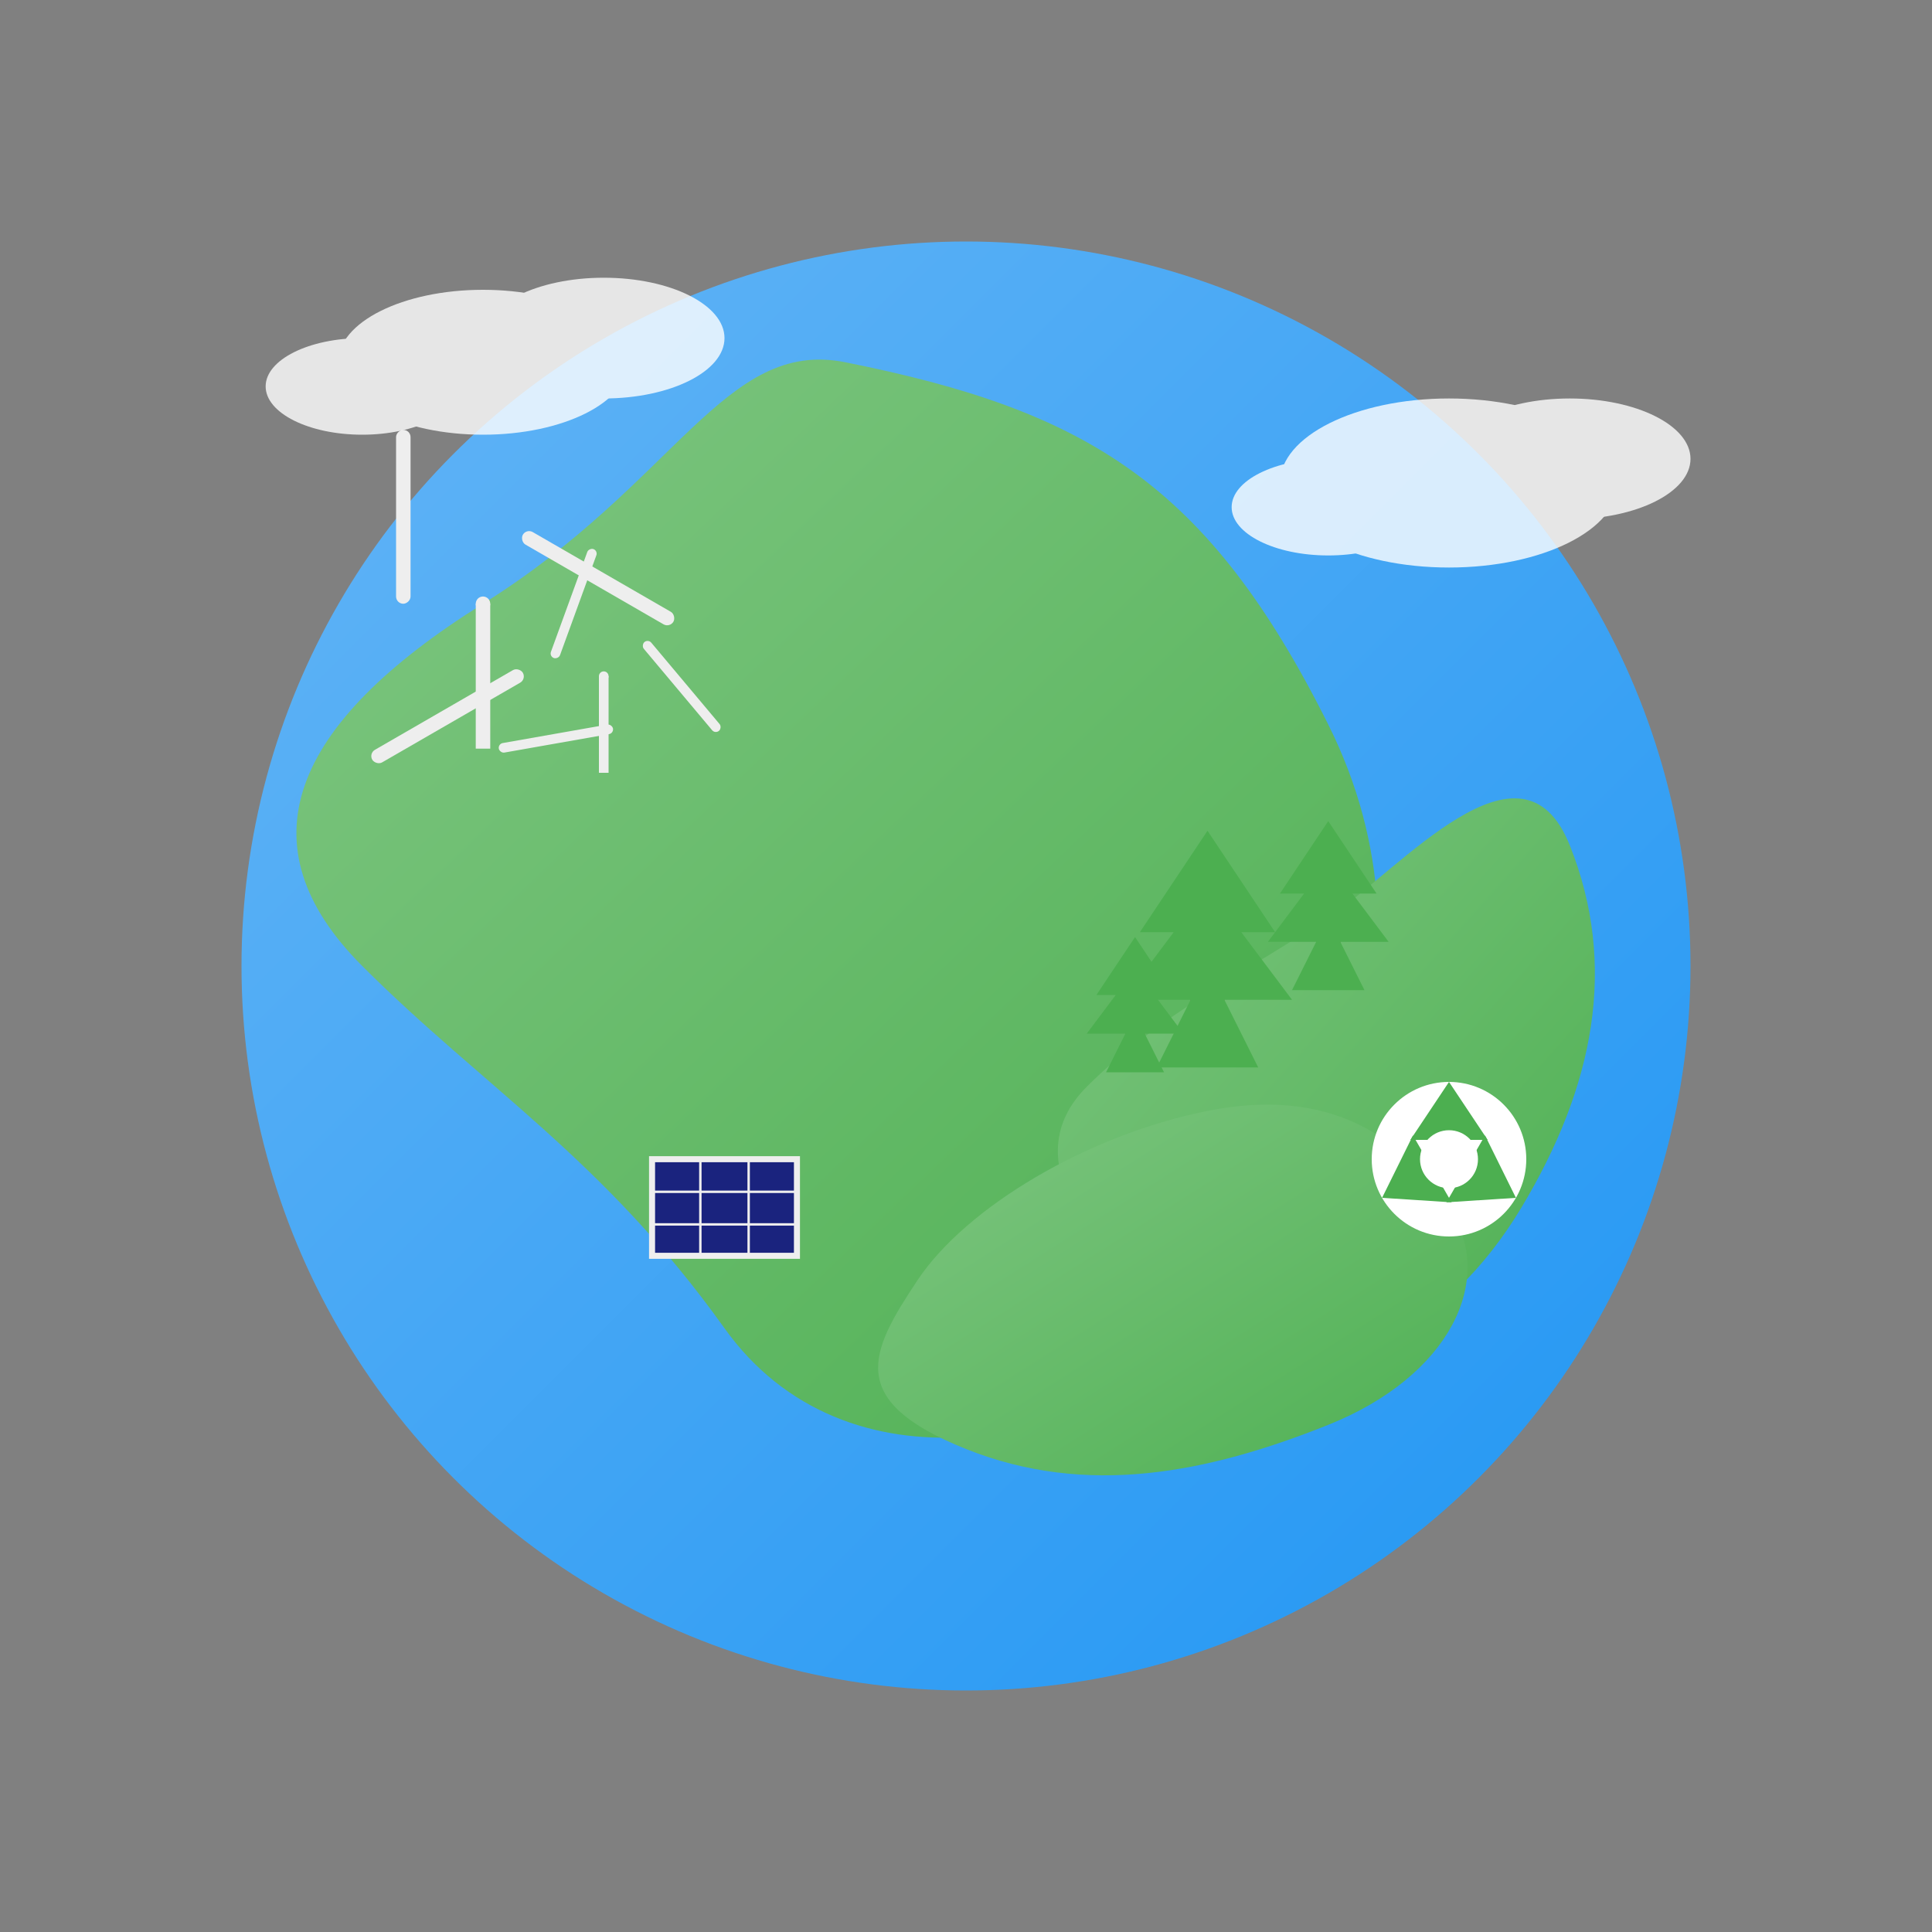 <svg xmlns="http://www.w3.org/2000/svg" viewBox="0 0 800 800">
  <rect x="0" y="0" width="800" height="800" fill="#808080" stroke="none"/>
  <defs>
    <linearGradient id="earthGradient" x1="0%" y1="0%" x2="100%" y2="100%">
      <stop offset="0%" stop-color="#81C784" />
      <stop offset="100%" stop-color="#4CAF50" />
    </linearGradient>
    <linearGradient id="waterGradient" x1="0%" y1="0%" x2="100%" y2="100%">
      <stop offset="0%" stop-color="#64B5F6" />
      <stop offset="100%" stop-color="#2196F3" />
    </linearGradient>
  </defs>
  
  <!-- Earth Circle -->
  <circle cx="400" cy="400" r="300" fill="url(#waterGradient)" />
  
  <!-- Continents -->
  <path d="M350,150 C450,170 500,200 550,300 C600,400 550,500 500,550 C450,600 350,620 300,550 C250,480 200,450 150,400 C100,350 120,300 200,250 C280,200 300,140 350,150 Z" fill="url(#earthGradient)" />
  
  <path d="M650,350 C670,400 660,450 630,500 C600,550 550,580 500,550 C450,520 420,480 450,450 C480,420 520,400 550,380 C580,360 630,300 650,350 Z" fill="url(#earthGradient)" />
  
  <path d="M400,600 C450,620 500,610 550,590 C600,570 620,530 600,500 C580,470 550,450 500,460 C450,470 400,500 380,530 C360,560 350,580 400,600 Z" fill="url(#earthGradient)" />
  
  <!-- Wind Turbines -->
  <g transform="translate(200, 250) scale(0.6)">
    <rect x="-5" y="0" width="10" height="100" fill="#EEEEEE" />
    <circle cx="0" cy="0" r="5" fill="#EEEEEE" />
    <g transform="rotate(0)">
      <rect x="0" y="-60" width="120" height="10" rx="5" fill="#EEEEEE" transform="rotate(30)" />
      <rect x="0" y="-60" width="120" height="10" rx="5" fill="#EEEEEE" transform="rotate(150)" />
      <rect x="0" y="-60" width="120" height="10" rx="5" fill="#EEEEEE" transform="rotate(270)" />
    </g>
  </g>
  
  <g transform="translate(250, 280) scale(0.4)">
    <rect x="-5" y="0" width="10" height="100" fill="#EEEEEE" />
    <circle cx="0" cy="0" r="5" fill="#EEEEEE" />
    <g transform="rotate(20)">
      <rect x="0" y="-60" width="120" height="10" rx="5" fill="#EEEEEE" transform="rotate(30)" />
      <rect x="0" y="-60" width="120" height="10" rx="5" fill="#EEEEEE" transform="rotate(150)" />
      <rect x="0" y="-60" width="120" height="10" rx="5" fill="#EEEEEE" transform="rotate(270)" />
    </g>
  </g>
  
  <!-- Trees -->
  <g transform="translate(500, 400) scale(0.7)">
    <rect x="-10" y="0" width="20" height="40" fill="#795548" />
    <path d="M0,-80 L-40,-20 L-20,-20 L-50,20 L-10,20 L-30,60 L30,60 L10,20 L50,20 L20,-20 L40,-20 Z" fill="#4CAF50" />
  </g>
  
  <g transform="translate(550, 380) scale(0.5)">
    <rect x="-10" y="0" width="20" height="40" fill="#795548" />
    <path d="M0,-80 L-40,-20 L-20,-20 L-50,20 L-10,20 L-30,60 L30,60 L10,20 L50,20 L20,-20 L40,-20 Z" fill="#4CAF50" />
  </g>
  
  <g transform="translate(470, 420) scale(0.4)">
    <rect x="-10" y="0" width="20" height="40" fill="#795548" />
    <path d="M0,-80 L-40,-20 L-20,-20 L-50,20 L-10,20 L-30,60 L30,60 L10,20 L50,20 L20,-20 L40,-20 Z" fill="#4CAF50" />
  </g>
  
  <!-- Solar Panels -->
  <g transform="translate(300, 500) scale(0.5)">
    <rect x="-60" y="-40" width="120" height="80" fill="#1A237E" stroke="#EEEEEE" stroke-width="5" />
    <line x1="-60" y1="-13" x2="60" y2="-13" stroke="#EEEEEE" stroke-width="2" />
    <line x1="-60" y1="14" x2="60" y2="14" stroke="#EEEEEE" stroke-width="2" />
    <line x1="-20" y1="-40" x2="-20" y2="40" stroke="#EEEEEE" stroke-width="2" />
    <line x1="20" y1="-40" x2="20" y2="40" stroke="#EEEEEE" stroke-width="2" />
  </g>
  
  <!-- Recycling Symbol -->
  <g transform="translate(600, 480) scale(0.4)">
    <circle cx="0" cy="0" r="80" fill="#FFFFFF" />
    <path d="M-40,-20 L0,-80 L40,-20 Z" fill="#4CAF50" transform="rotate(0)" />
    <path d="M-40,-20 L0,-80 L40,-20 Z" fill="#4CAF50" transform="rotate(120)" />
    <path d="M-40,-20 L0,-80 L40,-20 Z" fill="#4CAF50" transform="rotate(240)" />
    <circle cx="0" cy="0" r="30" fill="#FFFFFF" />
  </g>
  
  <!-- Clouds -->
  <g opacity="0.8">
    <ellipse cx="200" cy="150" rx="60" ry="30" fill="#FFFFFF" />
    <ellipse cx="250" cy="140" rx="50" ry="25" fill="#FFFFFF" />
    <ellipse cx="150" cy="160" rx="40" ry="20" fill="#FFFFFF" />
  </g>
  
  <g opacity="0.8">
    <ellipse cx="600" cy="200" rx="70" ry="35" fill="#FFFFFF" />
    <ellipse cx="650" cy="190" rx="50" ry="25" fill="#FFFFFF" />
    <ellipse cx="550" cy="210" rx="40" ry="20" fill="#FFFFFF" />
  </g>
</svg>